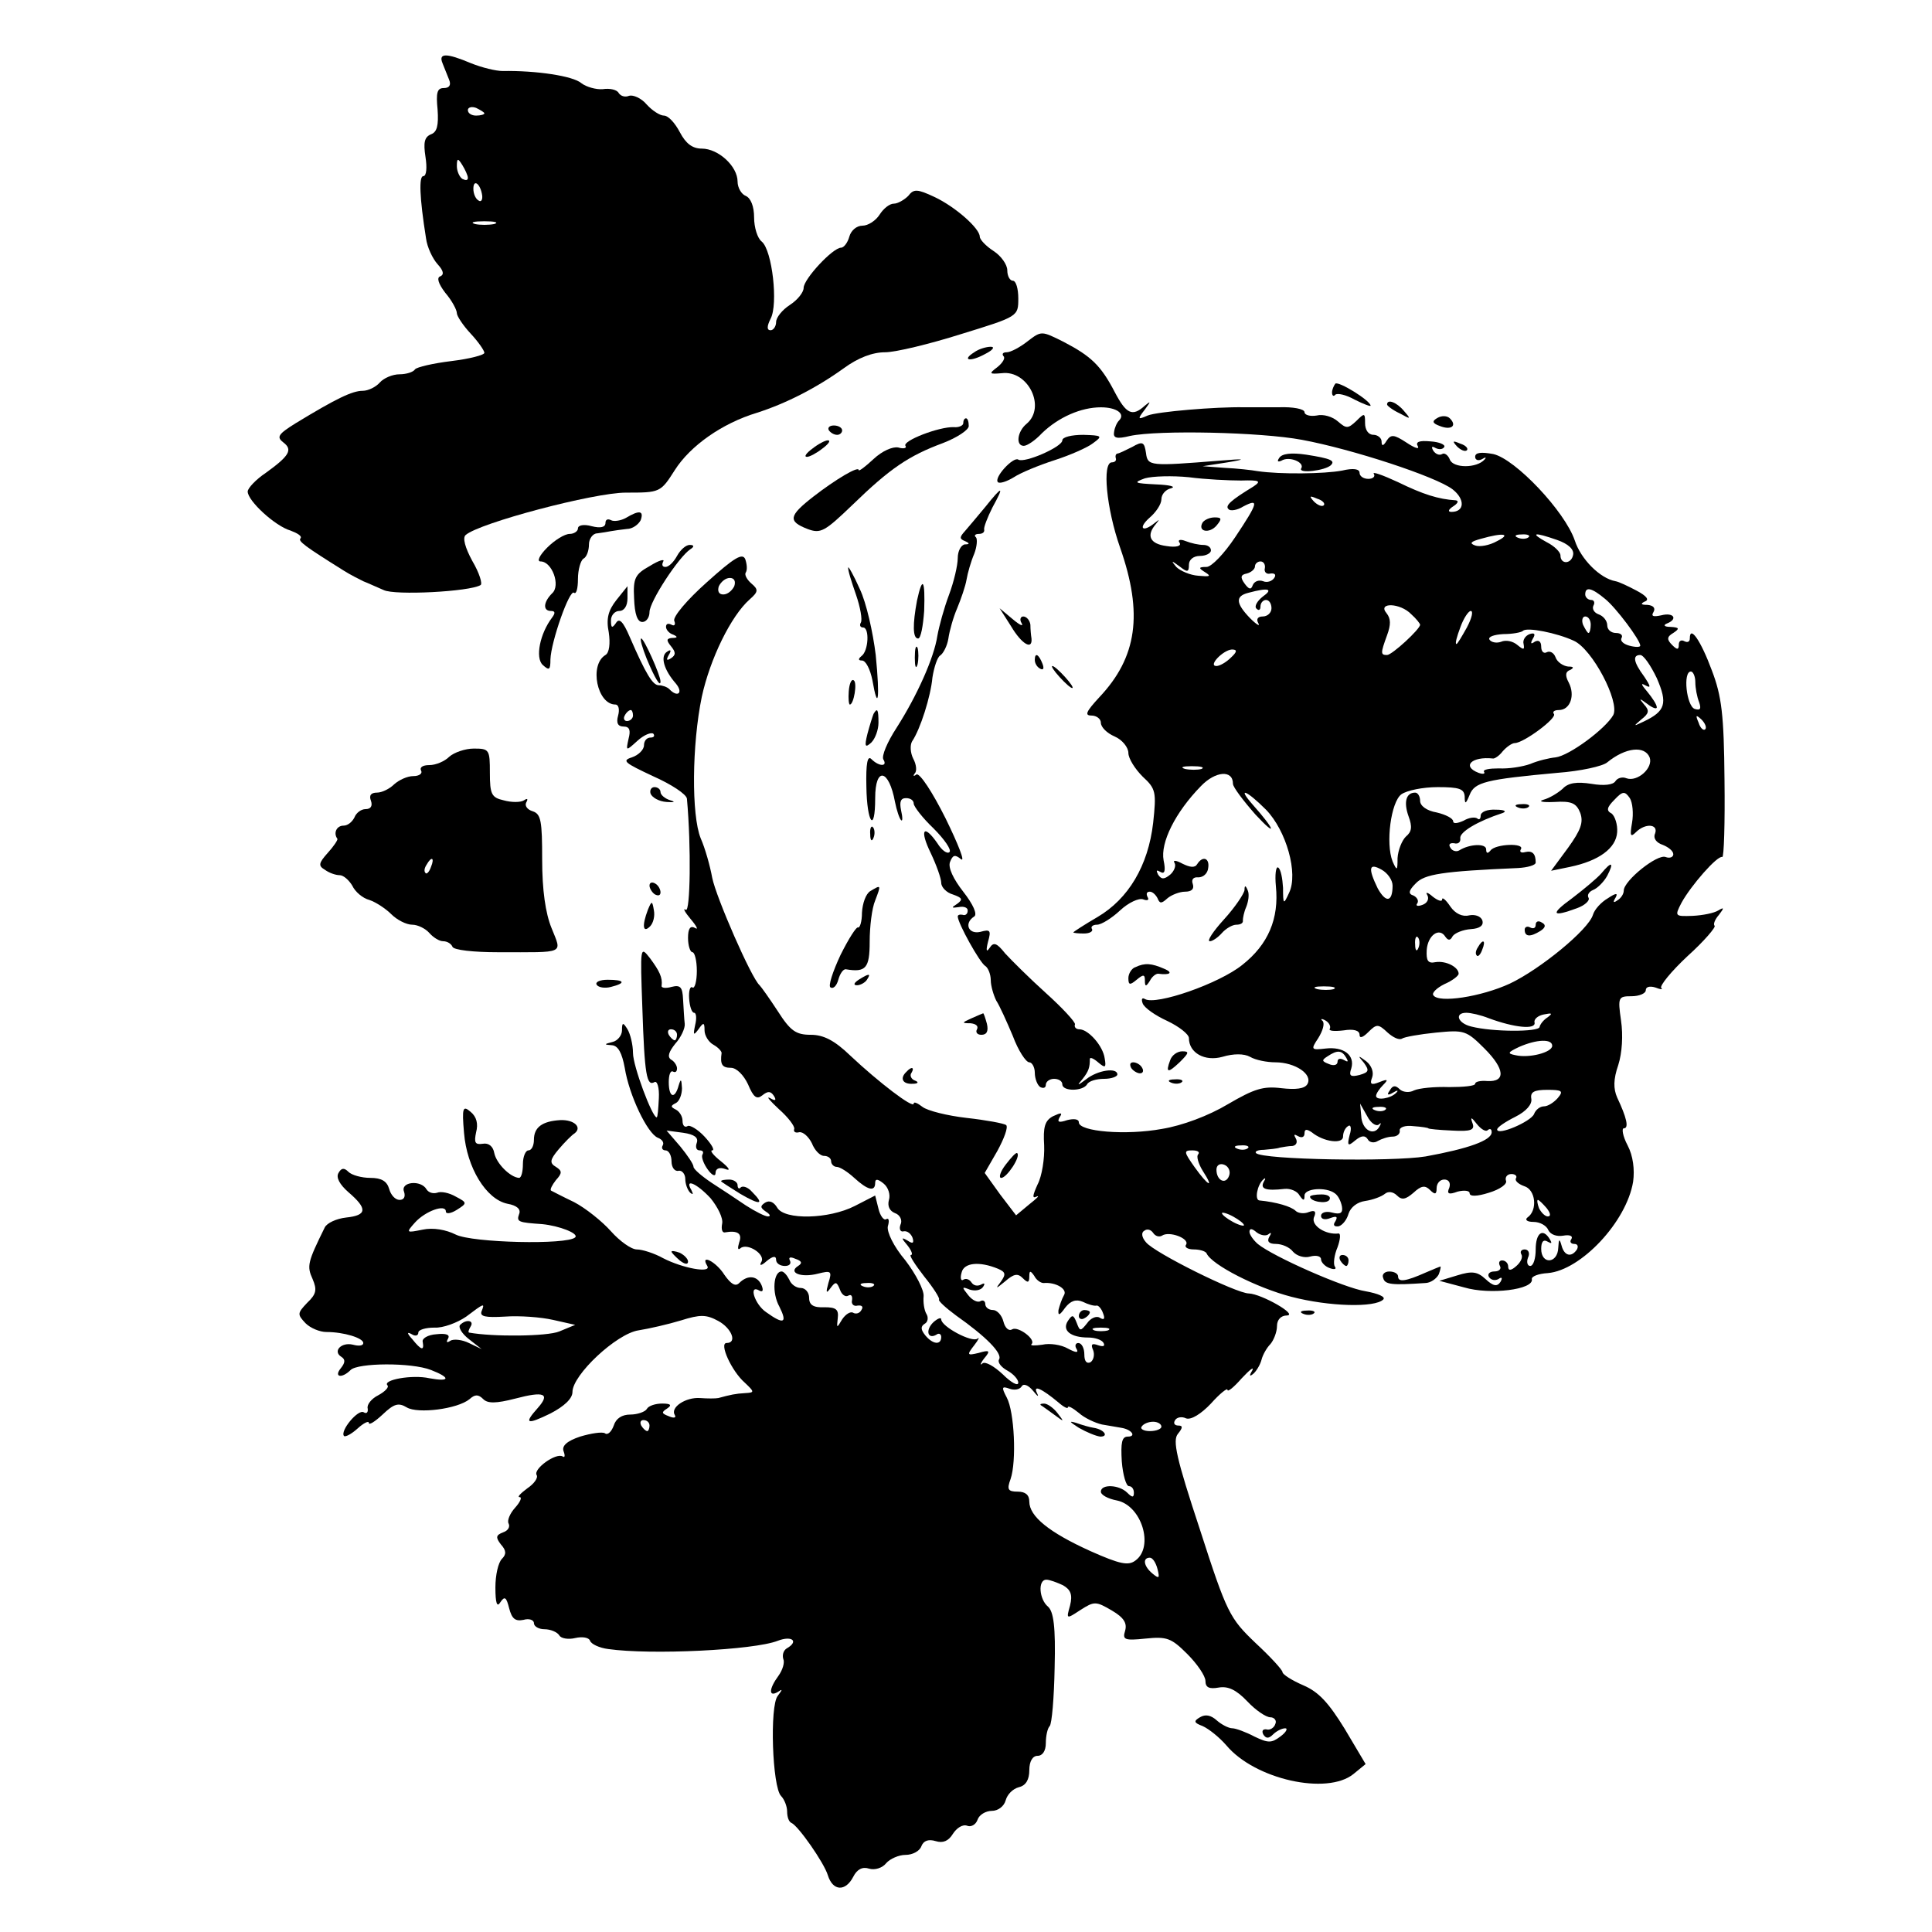 <?xml version="1.0" standalone="no"?>
<!DOCTYPE svg PUBLIC "-//W3C//DTD SVG 20010904//EN"
 "http://www.w3.org/TR/2001/REC-SVG-20010904/DTD/svg10.dtd">
<svg version="1.0" xmlns="http://www.w3.org/2000/svg"
 width="351pt" height="351pt" viewBox="0 0 351 351"
 preserveAspectRatio="xMidYMid meet">
<g transform="translate(0,351) scale(0.1,-0.1)"
fill="#000000" stroke="none">
<path d="M804 3395 c3 -8 9 -22 12 -30 4 -10 0 -15 -10 -15 -12 0 -14 -9 -11
-39 2 -29 -1 -41 -12 -45 -12 -5 -14 -15 -10 -41 3 -19 2 -35 -4 -35 -8 0 -7
-38 5 -113 2 -16 12 -37 21 -47 11 -12 12 -19 5 -22 -7 -2 -4 -13 9 -30 12
-14 21 -31 21 -37 0 -5 11 -22 25 -37 14 -15 25 -31 25 -35 0 -4 -27 -11 -60
-15 -33 -4 -63 -11 -66 -15 -3 -5 -16 -9 -28 -9 -13 0 -29 -7 -36 -15 -7 -8
-21 -15 -31 -15 -19 0 -48 -14 -122 -59 -32 -20 -35 -25 -22 -35 17 -13 11
-24 -32 -55 -18 -12 -33 -28 -33 -34 0 -17 50 -63 78 -71 13 -5 21 -10 18 -14
-5 -5 7 -14 79 -59 11 -7 27 -15 35 -19 8 -3 25 -11 37 -16 20 -10 156 -3 176
9 4 2 -2 22 -15 44 -13 24 -18 42 -12 47 25 22 233 77 291 77 62 0 63 0 89 41
28 44 86 85 149 104 53 17 108 45 158 81 26 19 52 29 75 29 19 0 81 15 138 33
104 32 104 32 104 65 0 17 -4 32 -10 32 -5 0 -10 8 -10 19 0 10 -11 26 -25 35
-14 9 -25 21 -25 26 0 15 -44 54 -82 72 -32 15 -38 15 -48 2 -7 -7 -19 -14
-26 -14 -8 0 -19 -9 -26 -20 -7 -11 -21 -20 -31 -20 -11 0 -21 -9 -24 -20 -3
-11 -10 -20 -15 -20 -15 0 -68 -57 -68 -73 0 -8 -11 -22 -25 -31 -14 -9 -25
-23 -25 -31 0 -8 -5 -15 -10 -15 -7 0 -7 7 0 21 14 26 3 124 -16 140 -8 6 -14
26 -14 44 0 20 -6 35 -15 39 -8 3 -15 15 -15 26 0 28 -35 60 -65 60 -17 0 -29
9 -40 30 -9 17 -21 30 -29 30 -7 0 -21 9 -31 20 -10 12 -25 18 -32 16 -7 -3
-15 -1 -19 5 -3 6 -16 9 -29 7 -12 -1 -30 4 -39 11 -15 13 -82 23 -143 22 -12
0 -37 6 -57 14 -45 19 -60 19 -52 0z m76 -91 c0 -2 -7 -4 -15 -4 -8 0 -15 4
-15 10 0 5 7 7 15 4 8 -4 15 -8 15 -10z m-30 -117 c0 -5 -4 -5 -10 -2 -5 3
-10 14 -10 23 0 15 2 15 10 2 5 -8 10 -19 10 -23z m26 -32 c1 -8 -2 -13 -7 -9
-5 3 -9 12 -9 21 0 19 13 9 16 -12z m22 -52 c-10 -2 -26 -2 -35 0 -10 3 -2 5
17 5 19 0 27 -2 18 -5z"/>
<path d="M1867 2890 c-14 -11 -31 -20 -38 -20 -7 0 -9 -3 -6 -7 4 -3 -1 -12
-11 -20 -16 -12 -15 -13 8 -11 48 6 81 -62 45 -92 -17 -14 -20 -40 -5 -40 6 0
21 10 33 23 30 29 71 47 107 47 29 0 45 -12 33 -24 -4 -4 -8 -13 -9 -21 -2
-11 5 -13 29 -7 52 11 237 7 312 -7 92 -17 244 -67 274 -90 23 -18 22 -41 -2
-41 -7 0 -6 4 3 10 8 5 11 10 5 11 -32 2 -60 11 -105 33 -28 13 -48 20 -44 15
3 -5 -2 -9 -10 -9 -9 0 -16 5 -16 11 0 7 -11 9 -32 4 -32 -6 -112 -7 -153 -1
-11 2 -38 5 -60 6 l-40 3 45 7 c36 6 33 7 -15 3 -126 -10 -130 -10 -133 14 -3
20 -6 22 -25 11 -12 -6 -24 -12 -27 -12 -3 -1 -4 -4 -3 -8 2 -5 -2 -8 -7 -8
-18 0 -10 -84 15 -155 42 -120 31 -199 -38 -272 -24 -26 -27 -33 -14 -33 9 0
17 -6 17 -13 0 -8 11 -19 25 -25 14 -6 25 -20 25 -30 0 -10 12 -29 26 -43 24
-22 25 -28 19 -84 -9 -78 -45 -138 -101 -171 -24 -14 -44 -27 -44 -28 0 -1 9
-2 19 -2 11 0 17 4 15 8 -3 4 1 8 9 8 8 0 27 12 42 26 15 14 34 23 42 20 8 -3
11 -1 8 4 -3 6 -2 10 4 10 5 0 11 -6 14 -12 4 -10 7 -10 18 0 7 6 22 12 32 12
12 0 17 5 14 14 -3 8 1 13 10 12 9 0 17 7 18 17 3 18 -10 23 -20 7 -4 -7 -13
-6 -27 1 -11 6 -18 7 -14 1 3 -5 -1 -15 -8 -21 -11 -9 -16 -9 -22 0 -4 8 -3 9
4 5 8 -5 10 2 6 21 -6 32 21 87 68 135 26 27 58 30 58 4 0 -6 19 -31 41 -56
40 -43 36 -28 -5 18 -29 33 -12 27 24 -9 37 -38 59 -116 42 -151 -10 -22 -11
-22 -11 9 -1 17 -4 34 -9 37 -4 2 -6 -13 -4 -34 6 -59 -14 -106 -61 -143 -42
-34 -157 -74 -177 -62 -5 3 -7 0 -4 -8 3 -8 23 -22 45 -32 21 -10 39 -24 39
-31 0 -27 29 -43 61 -34 20 6 39 6 50 0 10 -6 31 -10 46 -10 36 0 69 -22 58
-40 -5 -8 -21 -10 -47 -7 -33 4 -49 -1 -97 -29 -35 -21 -83 -39 -120 -45 -65
-12 -151 -5 -151 12 0 6 -9 7 -21 4 -15 -5 -19 -4 -14 5 6 9 3 9 -12 2 -15 -8
-18 -20 -16 -53 1 -24 -4 -56 -12 -71 -9 -20 -10 -26 -2 -22 7 3 1 -3 -13 -14
l-24 -20 -29 38 -28 39 23 40 c12 22 20 43 16 47 -4 3 -36 9 -72 13 -35 4 -71
13 -80 20 -9 7 -16 10 -16 6 0 -10 -64 39 -115 87 -29 28 -49 38 -72 38 -27 0
-37 7 -60 43 -15 23 -30 44 -33 47 -15 13 -79 160 -86 195 -4 22 -13 54 -21
72 -17 42 -16 170 2 257 15 69 53 147 87 177 16 14 16 18 3 29 -8 7 -13 16
-10 20 3 5 2 15 -1 24 -5 12 -20 3 -70 -42 -36 -32 -62 -63 -59 -70 3 -7 0
-10 -5 -7 -6 3 -10 2 -10 -4 0 -5 6 -12 13 -14 9 -4 8 -6 -2 -6 -10 -1 -11 -4
-2 -15 9 -11 9 -16 0 -22 -8 -5 -9 -3 -4 6 5 8 4 11 -3 6 -13 -8 -6 -33 16
-58 14 -17 3 -26 -12 -10 -4 4 -13 7 -19 7 -11 0 -23 19 -53 88 -12 28 -19 35
-25 25 -7 -10 -9 -9 -9 5 0 9 7 17 15 17 9 0 15 9 15 23 l0 22 -20 -25 c-15
-19 -19 -34 -14 -59 3 -20 1 -37 -6 -41 -30 -18 -15 -90 18 -90 6 0 8 -9 5
-20 -4 -14 0 -20 10 -20 11 0 13 -7 9 -22 -5 -23 -5 -23 16 -4 12 11 25 16 29
13 3 -4 1 -7 -5 -7 -7 0 -12 -6 -12 -14 0 -8 -10 -18 -22 -22 -19 -6 -13 -10
38 -34 34 -15 61 -33 62 -41 8 -88 6 -207 -2 -202 -6 4 -2 -4 9 -17 11 -13 14
-20 8 -16 -9 5 -13 -1 -13 -18 0 -14 4 -26 8 -26 4 0 8 -15 8 -34 0 -19 -4
-33 -8 -30 -4 3 -7 -6 -6 -20 1 -15 5 -26 9 -26 4 0 5 -10 2 -22 -4 -19 -3
-20 6 -8 9 13 11 13 11 -2 0 -9 7 -21 16 -26 9 -5 15 -12 15 -15 -3 -21 1 -27
17 -27 10 0 23 -13 31 -30 10 -24 16 -28 26 -20 10 8 15 8 21 -1 5 -8 3 -10
-7 -4 -8 4 0 -5 16 -20 17 -15 29 -31 28 -36 -2 -5 2 -8 9 -6 7 1 17 -8 23
-20 5 -13 15 -23 22 -23 7 0 13 -4 13 -10 0 -5 5 -10 10 -10 6 0 20 -9 32 -20
24 -22 38 -26 38 -9 0 8 5 7 15 -1 9 -7 13 -21 10 -30 -3 -11 1 -20 11 -24 9
-3 14 -13 10 -21 -3 -8 0 -14 6 -12 6 1 13 -4 16 -12 3 -10 0 -11 -9 -5 -12 7
-12 5 0 -9 7 -9 10 -17 6 -17 -4 0 7 -17 24 -39 17 -21 29 -40 27 -42 -2 -2
12 -15 31 -29 54 -38 85 -69 78 -80 -3 -5 4 -14 15 -20 11 -6 20 -16 20 -22 0
-7 -13 0 -28 15 -16 15 -32 24 -37 20 -5 -5 -4 0 3 9 12 14 10 16 -10 10 -21
-5 -22 -4 -8 14 8 10 10 16 6 12 -10 -8 -66 22 -66 35 0 4 -6 2 -14 -5 -15
-14 -11 -32 5 -23 5 4 9 1 9 -4 0 -15 -15 -14 -29 3 -8 10 -9 16 -1 21 6 3 7
12 3 18 -4 7 -6 21 -5 32 1 11 -14 40 -33 65 -22 26 -34 52 -32 62 3 10 2 16
-3 13 -4 -3 -11 6 -14 19 l-6 24 -37 -19 c-47 -24 -128 -26 -141 -3 -6 10 -14
14 -22 9 -9 -6 -9 -9 1 -16 8 -5 10 -9 4 -9 -5 0 -23 9 -40 20 -16 11 -45 30
-62 41 -18 12 -33 25 -33 29 0 5 -11 21 -24 37 l-25 29 30 -4 c21 -3 28 -9 25
-18 -3 -8 -1 -14 5 -14 6 0 8 -3 5 -8 -2 -4 2 -16 10 -27 8 -11 14 -13 14 -6
0 8 7 11 18 7 10 -4 7 2 -8 14 -14 11 -21 20 -16 20 5 0 -1 11 -14 25 -12 13
-27 22 -31 19 -5 -3 -9 1 -9 10 0 8 -6 17 -12 20 -10 5 -10 7 0 12 6 3 11 15
11 27 -1 17 -2 18 -6 5 -7 -26 -18 -22 -18 6 0 13 3 22 8 19 4 -2 7 0 7 6 0 5
-5 13 -11 16 -7 5 -4 14 8 29 10 11 18 28 17 36 -1 8 -2 28 -3 44 -1 23 -5 27
-21 23 -10 -3 -19 -2 -18 2 2 15 -4 27 -21 50 -18 23 -18 22 -14 -90 4 -123 8
-143 22 -135 5 3 9 -10 8 -29 -1 -19 -2 -35 -4 -35 -8 0 -43 93 -43 117 0 15
-5 35 -10 43 -8 13 -10 13 -10 -2 0 -9 -8 -19 -17 -21 -16 -4 -16 -5 -1 -6 11
-1 18 -14 23 -41 8 -50 41 -119 60 -127 8 -3 12 -9 9 -14 -3 -5 0 -9 5 -9 6 0
11 -9 11 -20 0 -11 6 -19 13 -17 6 1 12 -6 12 -15 0 -9 4 -20 9 -25 5 -4 6 -3
2 5 -13 22 10 12 35 -15 13 -16 23 -36 21 -46 -2 -10 0 -17 5 -16 23 4 32 -2
26 -18 -3 -10 -3 -15 2 -11 12 11 47 -11 38 -25 -4 -7 0 -7 10 2 11 9 17 10
17 2 0 -6 7 -11 16 -11 8 0 12 4 9 10 -3 6 1 7 10 3 12 -4 13 -8 5 -13 -19
-12 5 -22 36 -14 24 6 26 5 19 -17 -5 -18 -4 -20 4 -9 9 12 11 12 17 -3 3 -9
10 -14 15 -11 5 3 8 0 7 -8 -2 -7 3 -12 10 -10 8 1 11 -2 7 -8 -3 -6 -10 -8
-15 -5 -5 3 -14 -3 -20 -12 -10 -17 -10 -16 -8 2 2 16 -3 20 -24 20 -20 -1
-28 4 -28 17 0 10 -7 18 -15 18 -9 0 -18 7 -21 15 -4 8 -10 15 -14 15 -15 0
-18 -39 -4 -64 15 -30 8 -33 -24 -10 -21 14 -33 52 -12 39 6 -3 7 1 4 9 -7 18
-25 21 -41 5 -7 -7 -15 -2 -27 15 -15 24 -45 39 -31 16 8 -14 -45 -4 -80 14
-16 9 -38 16 -48 16 -10 0 -31 15 -47 33 -16 18 -46 42 -67 53 -21 10 -40 20
-42 21 -2 2 2 10 9 19 12 13 11 17 0 24 -12 7 -11 13 5 32 11 13 24 26 29 29
14 11 -1 25 -26 24 -33 -2 -48 -13 -48 -36 0 -10 -4 -19 -10 -19 -5 0 -10 -11
-10 -25 0 -14 -3 -25 -7 -25 -16 1 -41 26 -45 45 -2 12 -10 19 -21 17 -14 -2
-16 2 -12 21 4 15 1 28 -10 37 -14 12 -16 8 -12 -38 5 -63 40 -121 79 -129 17
-3 25 -10 21 -19 -5 -14 -1 -15 42 -18 31 -3 67 -17 60 -24 -14 -14 -187 -10
-217 5 -18 9 -41 13 -60 9 -30 -6 -31 -6 -14 13 19 21 56 34 56 20 0 -5 9 -4
20 3 19 12 19 13 -2 24 -12 7 -27 10 -34 7 -7 -2 -15 0 -19 6 -10 18 -48 14
-41 -4 3 -9 0 -15 -8 -15 -8 0 -16 9 -19 20 -4 14 -14 20 -34 20 -16 0 -34 5
-40 11 -8 8 -13 7 -18 -2 -5 -8 2 -21 18 -35 35 -30 34 -42 -4 -46 -18 -2 -35
-10 -39 -18 -31 -63 -33 -70 -22 -94 8 -19 7 -27 -10 -43 -18 -19 -18 -21 -3
-37 9 -9 26 -16 38 -16 32 0 67 -11 67 -20 0 -5 -8 -6 -19 -3 -21 5 -37 -12
-21 -22 8 -5 7 -11 -1 -21 -13 -16 2 -19 18 -3 13 13 110 14 146 0 36 -14 35
-22 -3 -15 -31 7 -86 -3 -76 -13 3 -3 -4 -11 -17 -18 -12 -6 -21 -17 -19 -24
1 -7 -2 -10 -7 -7 -10 7 -44 -34 -36 -43 3 -2 14 4 25 14 11 10 20 14 20 10 0
-5 11 2 25 15 21 20 29 22 44 13 20 -12 92 -3 114 15 10 9 16 9 25 0 8 -8 23
-8 58 1 53 14 64 9 41 -17 -26 -29 -20 -31 23 -10 25 13 40 27 40 39 0 31 80
106 120 112 19 3 54 11 77 18 35 11 46 11 68 -1 24 -13 35 -40 15 -40 -14 0 9
-51 33 -72 18 -17 18 -18 1 -19 -18 -1 -27 -3 -49 -9 -5 -1 -20 -1 -33 0 -26
2 -55 -17 -46 -31 3 -5 -2 -6 -11 -2 -13 5 -14 7 -3 14 9 6 7 9 -9 9 -12 0
-25 -4 -28 -10 -3 -5 -17 -10 -30 -10 -15 0 -26 -7 -30 -20 -4 -11 -11 -18
-16 -14 -5 3 -25 0 -45 -6 -24 -8 -34 -17 -30 -27 3 -8 2 -12 -2 -9 -12 7 -54
-23 -47 -34 3 -5 -5 -16 -17 -24 -12 -9 -19 -16 -14 -16 5 0 1 -9 -8 -19 -10
-11 -15 -24 -12 -29 3 -6 -1 -13 -10 -16 -13 -5 -14 -9 -4 -22 10 -11 10 -18
2 -26 -7 -7 -12 -30 -12 -52 0 -29 3 -37 9 -27 8 12 11 9 16 -11 5 -19 11 -24
26 -21 10 3 19 0 19 -6 0 -6 9 -11 19 -11 11 0 23 -5 27 -11 3 -6 17 -8 29 -5
13 3 25 1 27 -5 2 -6 17 -13 33 -15 77 -11 265 -2 308 15 26 10 39 -1 16 -14
-6 -4 -8 -12 -6 -19 3 -6 -1 -20 -9 -31 -17 -23 -18 -39 -1 -29 9 6 9 5 0 -7
-15 -18 -10 -166 6 -182 6 -6 11 -19 11 -28 0 -10 3 -19 8 -21 12 -5 59 -72
66 -95 9 -29 32 -30 46 -3 7 14 17 19 29 15 10 -3 24 1 31 10 7 8 23 15 35 15
13 0 26 7 29 16 4 10 13 13 26 9 13 -4 23 0 31 13 7 11 18 18 26 15 7 -3 16 2
19 11 3 9 15 16 26 16 11 0 22 8 25 19 3 11 13 21 24 24 13 3 19 14 19 31 0
16 6 26 15 26 9 0 15 9 15 23 0 13 3 27 7 31 4 4 8 52 9 106 2 75 -2 102 -12
111 -16 13 -19 49 -3 49 6 0 19 -5 30 -10 14 -8 18 -17 13 -37 -7 -25 -7 -25
19 -8 25 16 28 16 57 -1 22 -13 28 -23 24 -37 -5 -16 -1 -18 37 -14 39 4 47 1
76 -28 18 -18 33 -40 33 -49 0 -12 7 -15 24 -12 17 3 32 -4 52 -25 15 -16 34
-29 42 -29 7 0 12 -6 9 -12 -2 -7 -10 -12 -16 -10 -7 1 -9 -3 -6 -9 5 -8 10
-8 18 0 6 6 16 11 22 11 5 0 2 -7 -9 -15 -16 -12 -22 -12 -47 0 -15 8 -34 15
-40 15 -7 0 -20 7 -28 14 -11 10 -21 12 -31 6 -12 -7 -11 -10 5 -16 11 -5 30
-20 43 -35 52 -62 183 -91 231 -52 l22 18 -38 64 c-29 47 -47 67 -75 79 -21 9
-38 20 -38 24 0 4 -22 28 -49 53 -47 45 -52 54 -101 206 -43 130 -50 162 -40
174 9 11 9 15 1 15 -7 0 -10 4 -6 10 3 5 12 7 20 3 9 -3 27 8 45 27 16 18 30
29 30 25 0 -5 12 5 26 21 15 16 23 22 19 14 -6 -10 -5 -12 3 -5 6 6 12 17 14
25 2 8 9 21 16 28 6 7 12 22 12 33 0 11 7 19 18 19 21 1 -46 39 -69 40 -23 0
-172 74 -187 93 -8 9 -9 18 -3 21 5 4 12 2 16 -4 4 -6 11 -8 16 -5 13 9 50 -5
44 -16 -4 -5 3 -9 14 -9 10 0 21 -3 23 -7 9 -21 92 -63 154 -79 69 -18 152
-20 167 -5 5 5 -10 11 -32 15 -39 6 -168 63 -196 86 -8 7 -15 17 -15 22 0 7 5
6 13 -1 8 -6 18 -7 22 -3 5 4 5 1 1 -5 -5 -9 0 -13 12 -13 11 0 25 -6 31 -14
7 -8 21 -12 31 -9 11 3 20 1 20 -5 0 -5 7 -13 16 -16 8 -3 13 -2 9 3 -3 5 -1
21 5 35 5 14 6 25 2 25 -23 -3 -50 14 -45 29 5 11 2 14 -9 10 -9 -4 -20 -2
-24 2 -8 8 -35 16 -66 19 -9 1 -4 28 7 38 4 4 5 2 1 -4 -7 -13 3 -17 38 -13
10 1 23 -4 27 -12 7 -10 9 -10 9 0 0 13 39 16 55 4 6 -4 11 -14 13 -24 2 -12
-3 -15 -18 -11 -11 3 -20 0 -20 -6 0 -6 7 -8 17 -4 11 4 14 3 9 -6 -5 -7 -2
-10 6 -9 7 2 15 12 18 23 4 12 16 21 30 23 14 2 30 8 36 13 6 5 15 4 22 -3 9
-9 16 -7 30 5 14 13 21 14 30 5 9 -9 12 -8 12 3 0 9 6 16 14 16 8 0 12 -6 9
-15 -5 -11 -1 -13 15 -7 12 3 22 2 22 -3 0 -6 13 -6 35 1 20 6 34 16 31 22 -2
6 2 12 10 12 7 0 11 -4 8 -8 -2 -4 4 -10 15 -14 21 -6 25 -44 6 -57 -5 -4 -1
-8 11 -8 12 0 24 -7 27 -15 4 -8 15 -12 27 -10 11 2 18 0 15 -6 -4 -5 -1 -9 5
-9 6 0 8 -4 5 -10 -10 -15 -23 -12 -28 7 -4 14 -5 12 -6 -4 -1 -29 -31 -31
-31 -2 0 13 4 18 12 13 7 -4 8 -3 4 4 -13 22 -26 12 -26 -18 0 -16 -4 -30 -10
-30 -5 0 -7 7 -4 15 4 8 1 15 -6 15 -6 0 -9 -4 -6 -9 3 -5 -1 -14 -9 -21 -10
-9 -15 -9 -15 -1 0 6 -5 11 -11 11 -5 0 -7 -4 -4 -10 3 -5 -1 -10 -10 -10 -9
0 -13 -5 -10 -10 4 -6 11 -7 17 -4 7 5 8 2 4 -5 -6 -9 -13 -8 -27 5 -15 14
-25 15 -51 7 l-33 -10 45 -12 c47 -14 127 -4 123 15 -1 5 12 10 29 11 60 5
143 93 155 166 3 22 0 47 -10 66 -9 17 -11 31 -7 31 10 0 5 20 -12 56 -7 16
-7 33 2 59 7 22 9 54 5 81 -6 42 -5 44 19 44 14 0 26 5 26 11 0 6 7 8 17 5 10
-4 15 -4 11 -1 -3 4 18 30 48 58 30 27 52 53 49 55 -3 3 1 12 8 20 10 13 9 14
-1 8 -8 -5 -28 -9 -47 -10 -32 -1 -33 -1 -20 24 17 31 65 86 74 83 3 -1 5 62
4 140 -1 118 -5 152 -23 199 -20 54 -40 83 -40 58 0 -6 -4 -8 -10 -5 -5 3 -10
1 -10 -6 0 -10 -3 -10 -12 -1 -10 10 -10 15 2 22 12 8 11 10 -5 11 -11 0 -14
3 -7 6 21 8 13 21 -10 15 -14 -3 -19 -2 -14 6 4 7 0 12 -11 13 -12 0 -13 2 -5
6 9 3 4 10 -15 20 -15 8 -32 16 -38 17 -28 5 -63 40 -74 74 -18 53 -108 148
-148 157 -22 4 -33 3 -33 -5 0 -6 6 -8 13 -4 6 4 8 3 4 -1 -14 -16 -57 -16
-63 0 -3 8 -10 13 -14 10 -5 -3 -12 0 -16 6 -4 7 -3 9 4 5 6 -3 13 -3 16 2 2
4 -9 9 -25 10 -21 2 -28 -1 -23 -9 3 -6 -6 -3 -21 7 -23 15 -28 15 -36 3 -6
-10 -9 -10 -9 -1 0 6 -7 12 -15 12 -9 0 -15 9 -15 21 0 19 -1 19 -16 4 -15
-14 -18 -14 -33 -1 -10 9 -27 14 -39 11 -12 -2 -22 1 -22 6 0 6 -21 10 -47 9
-27 0 -55 0 -63 0 -51 1 -158 -8 -175 -15 -18 -8 -19 -7 -5 11 11 15 11 16 0
7 -23 -21 -34 -15 -55 25 -25 48 -43 65 -93 91 -40 20 -40 20 -65 1z m388
-253 c34 1 37 -1 22 -11 -41 -25 -52 -35 -45 -41 3 -4 16 -2 27 5 29 15 27 7
-15 -56 -20 -30 -43 -54 -52 -54 -15 0 -15 -2 -2 -10 11 -7 8 -8 -13 -6 -15 1
-33 9 -40 16 -10 12 -9 12 6 1 14 -11 17 -11 17 3 0 9 8 16 20 16 11 0 20 5
20 10 0 6 -6 10 -14 10 -8 0 -22 3 -32 7 -10 4 -15 2 -11 -3 4 -6 -6 -9 -24
-6 -30 4 -37 19 -19 40 7 9 7 9 -2 2 -22 -18 -31 -10 -10 9 12 10 22 25 22 34
0 9 8 18 18 20 9 3 -3 6 -28 7 -39 2 -42 3 -20 11 14 4 50 5 80 2 30 -4 73 -6
95 -6z m150 -45 c-3 -3 -11 0 -18 7 -9 10 -8 11 6 5 10 -3 15 -9 12 -12z m315
-65 c-14 -8 -32 -11 -40 -8 -11 4 -8 7 10 12 42 12 56 9 30 -4z m57 7 c-3 -3
-12 -4 -19 -1 -8 3 -5 6 6 6 11 1 17 -2 13 -5z m52 -5 c20 -7 31 -17 29 -27
-3 -17 -23 -18 -23 -1 0 6 -11 17 -25 24 -31 17 -24 19 19 4z m-531 -51 c-2
-7 3 -12 10 -10 8 1 11 -2 7 -8 -4 -6 -13 -9 -20 -6 -8 3 -16 0 -19 -7 -3 -9
-7 -8 -15 3 -8 11 -7 16 4 18 8 2 15 8 15 13 0 5 5 9 10 9 6 0 9 -6 8 -12z
m-964 -33 c-4 -8 -12 -15 -20 -15 -8 0 -11 6 -8 15 4 8 12 15 20 15 8 0 11 -6
8 -15z m960 -19 c-10 -8 -16 -18 -11 -22 4 -4 7 -2 7 4 0 7 5 12 10 12 6 0 10
-7 10 -15 0 -8 -7 -15 -16 -15 -9 0 -12 -5 -8 -12 4 -7 -3 -3 -15 9 -26 27
-27 40 -3 46 37 10 46 7 26 -7z m622 -4 c20 -16 64 -75 64 -85 0 -3 -9 -3 -20
0 -11 3 -17 9 -14 14 3 5 -2 9 -10 9 -9 0 -16 6 -16 14 0 8 -7 17 -16 20 -8 3
-12 10 -9 16 3 5 1 10 -4 10 -6 0 -11 5 -11 10 0 15 12 12 36 -8z m-352 -28
c9 -8 16 -17 16 -19 0 -8 -51 -55 -60 -55 -12 0 -12 3 0 36 7 19 7 30 -1 40
-17 20 25 19 45 -2z m101 -24 c-9 -16 -17 -30 -19 -30 -3 0 1 14 7 30 6 17 15
30 19 30 5 0 2 -13 -7 -30z m225 5 c0 -8 -2 -15 -4 -15 -2 0 -6 7 -10 15 -3 8
-1 15 4 15 6 0 10 -7 10 -15z m-31 -29 c34 -15 84 -111 72 -135 -14 -25 -80
-74 -105 -77 -11 -1 -32 -6 -46 -12 -14 -5 -39 -9 -57 -8 -17 0 -29 -2 -27 -6
3 -4 -2 -5 -10 -2 -31 12 -12 30 26 26 3 -1 12 5 18 13 7 8 17 15 22 15 16 0
78 46 71 53 -3 4 1 7 9 7 21 0 30 27 18 50 -7 13 -6 20 3 23 7 4 6 6 -4 6 -9
1 -20 8 -23 17 -3 8 -10 12 -16 9 -5 -3 -10 1 -10 10 0 10 -5 13 -12 9 -7 -5
-8 -3 -3 6 5 8 3 11 -6 8 -8 -3 -13 -11 -11 -18 2 -11 0 -11 -11 -2 -8 7 -21
10 -30 6 -8 -3 -18 -1 -21 4 -3 5 8 9 25 10 17 0 33 3 36 6 7 7 62 -4 92 -18z
m-623 -31 c-8 -8 -20 -15 -26 -15 -16 0 12 29 28 30 10 0 10 -4 -2 -15z m774
-37 c20 -46 16 -60 -24 -79 -19 -9 -19 -9 -4 4 14 11 15 16 5 27 -10 12 -9 12
6 1 9 -7 17 -10 17 -6 0 5 -8 17 -17 28 -11 13 -13 17 -4 12 11 -6 10 -2 -2
16 -20 27 -21 39 -7 39 6 0 19 -19 30 -42z m70 -7 c0 -11 3 -27 7 -37 4 -12 2
-15 -8 -12 -15 5 -22 68 -7 68 4 0 8 -9 8 -19z m-1930 -61 c0 -5 -5 -10 -11
-10 -5 0 -7 5 -4 10 3 6 8 10 11 10 2 0 4 -4 4 -10z m1948 -25 c-3 -3 -9 2
-12 12 -6 14 -5 15 5 6 7 -7 10 -15 7 -18z m-101 -51 c7 -19 -22 -45 -42 -38
-7 3 -16 1 -20 -5 -4 -7 -21 -9 -44 -5 -26 4 -42 2 -52 -9 -9 -8 -24 -17 -35
-20 -10 -3 -2 -5 20 -4 31 2 40 -2 47 -20 6 -17 1 -31 -22 -63 l-31 -42 34 7
c53 11 84 34 86 63 1 14 -4 29 -10 34 -10 5 -9 11 5 25 15 16 19 16 28 3 5 -8
7 -28 4 -45 -4 -23 -3 -27 7 -17 17 17 41 15 35 -2 -4 -9 2 -17 14 -21 10 -4
19 -11 19 -17 0 -5 -6 -8 -14 -5 -15 6 -76 -43 -76 -61 0 -6 -5 -14 -12 -18
-7 -5 -8 -3 -3 5 5 9 1 9 -14 -1 -12 -7 -24 -20 -27 -30 -8 -27 -96 -99 -151
-125 -52 -24 -130 -36 -139 -21 -3 4 6 13 20 20 14 6 26 15 26 19 0 12 -23 24
-42 21 -14 -3 -17 3 -16 22 2 27 23 42 34 24 5 -7 9 -7 13 1 4 6 19 12 33 13
17 1 24 7 21 16 -3 8 -14 11 -24 9 -12 -3 -25 3 -34 16 -8 12 -15 18 -15 13 0
-5 -8 -2 -17 5 -9 8 -14 9 -10 3 4 -7 0 -15 -9 -18 -8 -3 -13 -2 -9 3 3 5 -1
11 -7 14 -10 3 -9 9 4 22 16 17 48 22 186 28 17 1 32 5 32 10 0 16 -6 22 -19
19 -7 -2 -11 0 -8 5 8 12 -46 10 -55 -2 -5 -6 -8 -6 -8 2 0 11 -30 10 -49 -2
-5 -3 -13 -1 -16 5 -4 6 -1 9 7 8 7 -2 12 2 11 9 -2 11 31 31 77 46 8 3 3 6
-12 6 -16 1 -28 -4 -28 -11 0 -6 -3 -8 -6 -5 -4 3 -15 2 -25 -4 -11 -5 -19 -6
-19 -1 0 5 -13 12 -30 16 -18 3 -30 12 -30 21 0 8 -4 15 -9 15 -17 0 -21 -18
-12 -43 7 -19 6 -28 -5 -37 -7 -7 -14 -24 -15 -39 0 -23 -1 -24 -9 -6 -13 33
-3 108 16 122 10 7 39 13 66 13 39 0 48 -3 49 -17 0 -15 2 -14 9 3 9 23 29 28
160 40 41 3 82 12 90 19 33 27 68 31 77 9z m-814 -21 c-7 -2 -21 -2 -30 0 -10
3 -4 5 12 5 17 0 24 -2 18 -5z m347 -212 c0 -30 -12 -32 -27 -5 -18 37 -16 47
7 34 11 -6 20 -19 20 -29z m47 -113 c-3 -8 -6 -5 -6 6 -1 11 2 17 5 13 3 -3 4
-12 1 -19z m-154 -75 c-7 -2 -21 -2 -30 0 -10 3 -4 5 12 5 17 0 24 -2 18 -5z
m282 -53 c46 -17 85 -21 83 -8 -2 6 6 13 17 15 15 3 16 2 7 -5 -8 -5 -14 -13
-15 -18 -2 -9 -85 -9 -124 1 -25 6 -31 25 -9 25 8 0 26 -4 41 -10z m-289 -19
c-3 -4 8 -5 25 -3 18 3 29 0 29 -8 0 -7 6 -5 16 5 15 15 18 15 35 -1 10 -9 21
-14 26 -11 4 3 32 8 62 11 51 5 55 4 88 -29 37 -37 39 -61 5 -59 -12 1 -22 -1
-22 -5 0 -4 -21 -6 -47 -6 -27 1 -55 -2 -64 -6 -9 -5 -21 -3 -26 2 -8 8 -13 7
-18 -2 -6 -8 -4 -10 6 -4 8 5 10 4 6 0 -10 -11 -37 -15 -37 -6 0 4 6 13 13 20
10 10 8 11 -7 5 -15 -6 -18 -4 -13 9 3 9 -1 21 -11 29 -15 11 -16 11 -4 -3 10
-14 9 -17 -8 -22 -16 -4 -20 -2 -15 12 7 24 -14 40 -47 36 -26 -3 -27 -2 -13
19 8 13 12 26 8 31 -5 4 -2 5 5 1 7 -4 10 -11 8 -15z m-1186 -11 c0 -5 -2 -10
-4 -10 -3 0 -8 5 -11 10 -3 6 -1 10 4 10 6 0 11 -4 11 -10z m1590 -20 c0 -12
-42 -23 -67 -17 -15 3 -14 5 7 15 32 14 60 15 60 2z m-374 -22 c4 -7 3 -8 -4
-4 -7 4 -12 3 -12 -3 0 -6 -7 -8 -16 -4 -13 5 -13 7 -2 14 18 12 26 11 34 -3z
m384 -73 c-7 -8 -18 -15 -25 -15 -7 0 -15 -6 -18 -14 -6 -14 -67 -40 -67 -28
0 4 15 14 33 23 20 10 31 23 29 33 -2 12 5 16 29 16 27 0 30 -2 19 -15z m-325
-48 c4 4 5 3 1 -4 -10 -18 -32 -6 -33 20 l-2 22 13 -23 c6 -12 16 -19 21 -15z
m12 27 c-3 -3 -12 -4 -19 -1 -8 3 -5 6 6 6 11 1 17 -2 13 -5z m186 -37 c4 3 7
2 7 -4 0 -15 -43 -30 -120 -44 -61 -10 -296 -6 -308 6 -3 3 3 6 14 6 10 1 24
2 29 4 6 1 16 3 23 3 7 1 10 7 6 14 -4 7 -3 8 4 4 7 -4 12 -2 12 5 0 8 4 8 13
2 22 -18 57 -22 57 -8 0 8 4 16 9 19 5 4 7 -4 3 -16 -5 -20 -3 -21 10 -10 11
9 18 10 23 2 3 -6 12 -7 18 -3 7 4 19 8 27 8 8 0 14 5 13 11 -1 6 10 10 25 8
15 -1 27 -3 27 -4 0 -1 19 -3 43 -4 35 -2 42 1 37 14 -4 11 -2 11 8 -2 8 -10
17 -15 20 -11z m-436 -33 c-3 -3 -12 -4 -19 -1 -8 3 -5 6 6 6 11 1 17 -2 13
-5z m-90 -11 c-4 -3 0 -17 8 -30 22 -34 10 -28 -15 7 -19 27 -20 30 -4 30 10
0 14 -3 11 -7z m56 -39 c-6 -17 -23 -9 -23 11 0 8 6 12 14 9 8 -3 12 -12 9
-20z m577 -59 c7 -9 8 -15 2 -15 -5 0 -12 7 -16 15 -3 8 -4 15 -2 15 2 0 9 -7
16 -15z m-550 -31 c0 -2 -9 0 -20 6 -11 6 -20 13 -20 16 0 2 9 0 20 -6 11 -6
20 -13 20 -16z m-447 -79 c14 -6 15 -10 5 -24 -10 -13 -9 -13 8 1 16 14 23 15
32 6 9 -9 12 -9 12 3 0 11 2 11 9 1 4 -8 12 -13 17 -13 22 2 44 -11 37 -22 -4
-7 -8 -19 -10 -27 -1 -11 2 -10 12 4 10 13 20 16 32 11 10 -5 21 -8 25 -7 3 1
9 -5 12 -14 4 -10 2 -13 -6 -8 -6 4 -17 -1 -23 -10 -12 -15 -13 -15 -19 1 -6
15 -8 15 -16 3 -11 -17 5 -30 37 -30 12 0 25 -4 28 -10 3 -6 -1 -7 -10 -4 -11
4 -14 2 -9 -9 3 -8 1 -18 -5 -22 -7 -3 -11 2 -11 14 0 12 -5 21 -11 21 -5 0
-7 -5 -3 -11 4 -7 -1 -7 -16 1 -12 7 -33 10 -46 7 -14 -2 -23 -2 -20 1 9 8
-24 33 -35 27 -6 -4 -13 2 -16 14 -3 12 -12 21 -19 21 -8 0 -14 5 -14 11 0 5
-4 8 -9 5 -5 -3 -15 2 -22 11 -12 15 -12 16 3 10 10 -3 20 -1 24 5 4 6 3 8 -4
4 -6 -3 -13 -2 -17 4 -4 6 -10 8 -15 5 -4 -3 -6 3 -3 13 4 18 32 21 66 7z
m-226 -31 c-3 -3 -12 -4 -19 -1 -8 3 -5 6 6 6 11 1 17 -2 13 -5z m-712 -46
c-4 -10 7 -12 42 -10 27 2 66 -1 88 -6 l40 -9 -29 -12 c-22 -9 -120 -10 -164
-2 -2 1 0 6 3 11 7 11 -8 14 -19 3 -4 -4 3 -16 16 -26 l23 -18 -23 11 c-12 6
-28 8 -34 4 -6 -4 -8 -3 -4 4 4 7 -3 10 -21 8 -16 -1 -27 -8 -25 -14 3 -17 -3
-15 -19 5 -10 11 -10 14 -1 9 6 -4 12 -3 12 3 0 5 13 9 29 9 16 -1 42 9 58 20
33 25 34 25 28 10z m1138 -35 c-7 -2 -19 -2 -25 0 -7 3 -2 5 12 5 14 0 19 -2
13 -5z m-129 -114 c-8 16 9 8 39 -17 9 -8 17 -12 17 -9 0 4 9 -1 20 -10 10 -9
29 -18 42 -21 13 -2 28 -5 35 -6 19 -3 28 -16 12 -16 -11 0 -13 -11 -11 -45 2
-25 8 -45 13 -45 5 0 9 -5 9 -12 0 -9 -3 -9 -12 0 -15 15 -48 16 -48 2 0 -6
13 -13 29 -16 45 -9 68 -84 34 -109 -13 -10 -28 -7 -82 17 -75 34 -111 63
-111 90 0 12 -7 18 -21 18 -18 0 -20 4 -13 23 11 32 7 122 -7 148 -10 19 -9
21 5 16 8 -3 18 -2 22 4 3 6 12 3 21 -8 8 -10 11 -12 7 -4z m-704 -59 c0 -5
-2 -10 -4 -10 -3 0 -8 5 -11 10 -3 6 -1 10 4 10 6 0 11 -4 11 -10z m930 -2 c0
-4 -9 -8 -21 -8 -11 0 -18 4 -15 8 3 5 12 9 21 9 8 0 15 -4 15 -9z m-7 -259
c4 -16 3 -18 -9 -8 -16 13 -19 29 -5 29 5 0 11 -9 14 -21z"/>
<path d="M2185 2561 c-10 -17 12 -21 25 -6 10 12 10 15 -3 15 -9 0 -18 -4 -22
-9z"/>
<path d="M2758 2043 c7 -3 16 -2 19 1 4 3 -2 6 -13 5 -11 0 -14 -3 -6 -6z"/>
<path d="M2909 1923 c-8 -9 -32 -29 -53 -45 -40 -29 -37 -35 9 -18 14 5 24 14
21 19 -3 5 1 11 8 14 8 3 20 15 26 26 13 25 8 27 -11 4z"/>
<path d="M2790 1830 c0 -6 -4 -8 -10 -5 -5 3 -10 1 -10 -4 0 -13 10 -14 29 -2
9 6 10 11 2 15 -6 4 -11 2 -11 -4z"/>
<path d="M2685 1789 c-4 -6 -5 -12 -2 -15 2 -3 7 2 10 11 7 17 1 20 -8 4z"/>
<path d="M1960 1119 c0 -5 5 -7 10 -4 6 3 10 8 10 11 0 2 -4 4 -10 4 -5 0 -10
-5 -10 -11z"/>
<path d="M1891 957 c2 -1 13 -9 24 -17 19 -14 19 -14 6 3 -7 9 -18 17 -24 17
-6 0 -8 -1 -6 -3z"/>
<path d="M1960 916 c14 -8 31 -15 39 -16 16 0 7 13 -12 16 -7 1 -21 5 -32 9
-14 4 -12 2 5 -9z"/>
<path d="M1770 2870 c-24 -15 -7 -18 20 -3 14 7 18 13 10 13 -8 0 -22 -4 -30
-10z"/>
<path d="M2426 2813 c-3 -4 -6 -11 -6 -16 0 -6 3 -8 6 -4 4 3 19 0 35 -9 16
-8 29 -13 29 -11 0 9 -58 45 -64 40z"/>
<path d="M2520 2775 c0 -2 10 -10 23 -16 20 -11 21 -11 8 4 -13 16 -31 23 -31
12z"/>
<path d="M2612 2751 c-11 -6 -10 -10 4 -15 20 -8 32 0 18 14 -5 5 -15 5 -22 1z"/>
<path d="M1750 2741 c0 -4 -8 -8 -17 -7 -27 1 -94 -25 -88 -34 3 -4 -3 -6 -13
-3 -10 2 -29 -6 -45 -21 -15 -14 -27 -23 -27 -20 0 8 -42 -17 -82 -48 -45 -35
-47 -45 -11 -59 24 -9 31 -5 82 44 68 66 102 89 164 112 26 10 47 24 47 31 0
8 -2 14 -5 14 -3 0 -5 -4 -5 -9z"/>
<path d="M1506 2728 c3 -4 9 -8 15 -8 5 0 9 4 9 8 0 5 -7 9 -15 9 -8 0 -12 -4
-9 -9z"/>
<path d="M1930 2710 c0 -12 -69 -42 -80 -35 -9 6 -45 -33 -37 -41 3 -3 16 1
29 9 12 8 46 22 74 31 28 9 60 23 70 31 18 13 16 14 -18 15 -21 0 -38 -4 -38
-10z"/>
<path d="M1476 2695 c-11 -8 -16 -15 -10 -15 5 0 18 7 28 15 11 8 16 15 10 15
-5 0 -18 -7 -28 -15z"/>
<path d="M2647 2699 c7 -7 15 -10 18 -7 3 3 -2 9 -12 12 -14 6 -15 5 -6 -5z"/>
<path d="M2324 2678 c-4 -6 -3 -8 4 -5 14 9 43 -3 36 -14 -6 -10 44 -4 54 6 8
8 0 12 -45 19 -27 4 -44 2 -49 -6z"/>
<path d="M1790 2589 c-14 -17 -31 -37 -37 -44 -10 -11 -10 -14 0 -18 9 -4 9
-6 0 -6 -7 -1 -13 -12 -13 -25 0 -13 -7 -43 -16 -67 -9 -24 -18 -57 -21 -74
-6 -40 -37 -109 -74 -167 -17 -26 -28 -52 -24 -58 8 -13 -8 -13 -22 1 -7 7
-10 -8 -9 -50 1 -67 16 -86 16 -21 0 58 25 53 36 -7 3 -15 8 -30 11 -33 3 -3
3 5 0 18 -3 15 -1 22 9 22 8 0 14 -4 14 -10 0 -5 16 -26 36 -45 20 -20 33 -39
29 -43 -4 -4 -14 3 -22 16 -25 36 -33 25 -12 -18 10 -21 19 -46 19 -54 0 -8
10 -18 21 -21 17 -6 19 -9 8 -17 -11 -7 -11 -8 3 -6 9 2 17 -1 16 -7 0 -5 -4
-9 -9 -7 -5 1 -9 0 -9 -3 0 -12 40 -84 50 -90 5 -3 10 -15 10 -26 0 -10 5 -27
10 -37 6 -9 19 -38 30 -64 10 -27 24 -48 30 -48 5 0 10 -9 10 -19 0 -11 5 -23
10 -26 6 -3 10 -1 10 4 0 6 7 11 15 11 8 0 15 -4 15 -10 0 -13 37 -13 45 0 3
6 17 10 31 10 13 0 24 4 24 8 0 13 -36 8 -57 -9 -16 -12 -17 -12 -6 1 11 14
13 21 13 36 0 4 7 1 15 -6 13 -11 15 -10 12 7 -3 23 -30 53 -46 53 -6 0 -10 4
-8 9 1 4 -23 30 -53 57 -30 27 -63 60 -74 72 -15 19 -21 21 -28 10 -6 -9 -7
-5 -3 11 6 21 4 23 -14 18 -22 -5 -30 16 -11 28 6 4 -2 22 -20 45 -18 23 -28
44 -24 54 5 13 9 14 20 5 8 -6 -5 27 -28 74 -24 48 -47 83 -53 80 -5 -4 -7 -3
-3 2 4 4 3 16 -3 27 -5 10 -6 24 -2 31 15 22 34 82 37 116 3 19 9 37 14 40 6
4 13 18 15 31 2 14 9 39 16 55 7 17 15 40 17 52 2 12 8 33 14 47 5 13 6 27 3
30 -4 3 -1 6 5 6 7 0 11 3 10 8 -1 4 6 22 15 40 22 40 19 41 -13 1z"/>
<path d="M1137 2569 c-9 -5 -22 -7 -27 -4 -6 3 -10 1 -10 -5 0 -8 -9 -10 -25
-6 -14 4 -25 2 -25 -4 0 -5 -7 -10 -15 -10 -9 0 -27 -11 -41 -25 -14 -14 -19
-25 -12 -25 21 0 37 -44 21 -58 -16 -16 -17 -32 -2 -32 8 0 8 -4 2 -12 -22
-29 -31 -73 -17 -86 12 -11 14 -9 14 10 1 32 35 129 43 121 4 -3 7 8 7 25 0
17 5 34 10 37 6 3 10 15 10 26 0 10 7 20 15 20 8 1 20 3 25 4 6 1 19 3 29 4
10 0 21 8 25 16 6 17 -2 19 -27 4z"/>
<path d="M1230 2500 c-6 -11 -15 -20 -21 -20 -6 0 -7 4 -4 10 3 5 -8 2 -24 -8
-27 -15 -31 -22 -29 -59 1 -29 6 -43 15 -43 7 0 13 8 13 18 0 19 53 100 74
114 8 5 7 8 -1 8 -7 0 -17 -9 -23 -20z"/>
<path d="M1541 2479 c-1 -4 6 -26 14 -49 8 -23 12 -46 9 -51 -3 -5 -1 -9 4 -9
12 0 10 -43 -3 -52 -6 -5 -6 -8 1 -8 7 0 15 -16 19 -36 10 -58 14 -35 6 46 -5
41 -17 95 -29 120 -11 25 -21 42 -21 39z"/>
<path d="M1666 2419 c-8 -43 -8 -69 2 -69 5 0 9 23 11 50 2 57 -3 65 -13 19z"/>
<path d="M1837 2372 c19 -32 39 -44 37 -22 -1 6 -2 17 -2 25 -1 8 -7 15 -13
15 -5 0 -7 -6 -3 -12 4 -7 -3 -4 -16 7 l-24 20 21 -33z"/>
<path d="M1175 2313 c15 -36 25 -52 25 -41 0 11 -30 78 -35 78 -3 0 2 -17 10
-37z"/>
<path d="M1662 2315 c0 -16 2 -22 5 -12 2 9 2 23 0 30 -3 6 -5 -1 -5 -18z"/>
<path d="M1880 2311 c0 -6 4 -13 10 -16 6 -3 7 1 4 9 -7 18 -14 21 -14 7z"/>
<path d="M1925 2280 c10 -11 20 -20 23 -20 3 0 -3 9 -13 20 -10 11 -20 20 -23
20 -3 0 3 -9 13 -20z"/>
<path d="M1542 2254 c-1 -13 0 -24 2 -24 7 0 14 40 7 44 -4 3 -8 -6 -9 -20z"/>
<path d="M1587 2213 c-2 -5 -7 -21 -11 -36 -6 -24 -4 -26 7 -16 7 7 13 23 13
36 0 24 -2 28 -9 16z"/>
<path d="M816 2135 c-8 -8 -24 -15 -36 -15 -12 0 -18 -4 -15 -10 3 -5 -3 -10
-14 -10 -11 0 -26 -7 -35 -15 -8 -8 -22 -15 -31 -15 -11 0 -15 -5 -11 -15 3
-9 0 -15 -10 -15 -8 0 -17 -7 -20 -15 -4 -8 -12 -15 -20 -15 -12 0 -19 -13
-11 -24 1 -2 -7 -14 -18 -26 -16 -18 -17 -23 -5 -30 8 -6 20 -10 27 -10 7 0
17 -9 23 -19 5 -11 19 -23 31 -26 12 -4 30 -16 40 -26 10 -10 27 -19 38 -19
10 0 24 -7 31 -15 7 -8 18 -15 25 -15 8 0 15 -5 17 -10 2 -6 38 -10 83 -10
124 0 116 -4 97 44 -11 27 -17 69 -17 124 0 70 -2 83 -17 88 -10 3 -15 10 -12
16 4 7 2 8 -4 4 -6 -4 -23 -4 -37 0 -22 5 -25 11 -25 50 0 42 -1 44 -29 44
-16 0 -36 -7 -45 -15z m-33 -200 c-3 -9 -8 -14 -10 -11 -3 3 -2 9 2 15 9 16
15 13 8 -4z"/>
<path d="M1182 2068 c3 -7 15 -14 29 -15 14 -1 17 0 7 3 -10 3 -18 10 -18 15
0 5 -5 9 -11 9 -6 0 -9 -6 -7 -12z"/>
<path d="M1581 1994 c0 -11 3 -14 6 -6 3 7 2 16 -1 19 -3 4 -6 -2 -5 -13z"/>
<path d="M1180 1901 c0 -5 5 -13 10 -16 6 -3 10 -2 10 4 0 5 -4 13 -10 16 -5
3 -10 2 -10 -4z"/>
<path d="M1581 1891 c-8 -5 -14 -22 -15 -39 0 -17 -4 -28 -7 -27 -3 2 -17 -20
-32 -50 -14 -30 -23 -57 -18 -59 5 -3 11 3 14 14 3 11 9 20 14 19 36 -6 43 2
43 50 0 27 4 61 10 75 11 29 11 29 -9 17z"/>
<path d="M2261 1893 c-1 -7 -17 -31 -37 -53 -20 -22 -32 -40 -26 -40 5 0 15 7
22 15 7 8 19 15 26 15 8 0 13 3 12 8 0 4 2 15 6 24 4 10 6 23 3 30 -4 10 -6
10 -6 1z"/>
<path d="M1177 1857 c-11 -29 -9 -43 4 -30 6 6 9 19 7 29 -3 18 -4 18 -11 1z"/>
<path d="M2063 1753 c-7 -2 -13 -12 -13 -20 0 -13 3 -13 15 -3 12 10 15 10 15
-1 0 -12 2 -12 9 -1 4 8 11 13 15 13 22 -3 28 2 11 9 -23 10 -35 11 -52 3z"/>
<path d="M1560 1730 c-9 -6 -10 -10 -3 -10 6 0 15 5 18 10 8 12 4 12 -15 0z"/>
<path d="M1084 1721 c3 -5 15 -7 26 -4 28 7 25 13 -6 13 -14 0 -23 -4 -20 -9z"/>
<path d="M1765 1660 c-18 -8 -18 -9 -2 -9 10 -1 15 -5 12 -11 -3 -5 0 -10 8
-10 10 0 13 7 10 20 -3 11 -6 20 -7 19 0 0 -10 -4 -21 -9z"/>
<path d="M2126 1584 c-9 -24 -4 -24 18 -3 16 16 17 19 4 19 -9 0 -19 -7 -22
-16z"/>
<path d="M2055 1570 c3 -5 11 -10 16 -10 6 0 7 5 4 10 -3 6 -11 10 -16 10 -6
0 -7 -4 -4 -10z"/>
<path d="M1647 1563 c-13 -12 -7 -23 11 -22 10 0 12 3 4 6 -6 2 -10 9 -6 14 6
10 0 12 -9 2z"/>
<path d="M2128 1543 c7 -3 16 -2 19 1 4 3 -2 6 -13 5 -11 0 -14 -3 -6 -6z"/>
<path d="M1827 1394 c-10 -13 -13 -24 -8 -24 10 0 36 39 29 45 -2 2 -11 -8
-21 -21z"/>
<path d="M1310 1364 c0 -1 16 -11 35 -23 36 -21 45 -20 21 4 -7 8 -16 11 -20
8 -3 -4 -6 -2 -6 4 0 5 -7 10 -15 10 -8 0 -15 -1 -15 -3z"/>
<path d="M2380 1336 c0 -9 30 -14 35 -6 4 6 -3 10 -14 10 -12 0 -21 -2 -21 -4z"/>
<path d="M1220 1236 c0 -2 7 -9 15 -16 9 -7 15 -8 15 -2 0 5 -7 12 -15 16 -8
3 -15 4 -15 2z"/>
<path d="M2435 1220 c3 -5 8 -10 11 -10 2 0 4 5 4 10 0 6 -5 10 -11 10 -5 0
-7 -4 -4 -10z"/>
<path d="M2590 1198 c-36 -16 -50 -18 -50 -7 0 5 -7 9 -16 9 -9 0 -14 -6 -11
-12 3 -12 16 -13 76 -9 10 0 21 8 25 16 3 8 4 15 3 14 -1 0 -13 -5 -27 -11z"/>
<path d="M2368 1123 c7 -3 16 -2 19 1 4 3 -2 6 -13 5 -11 0 -14 -3 -6 -6z"/>
</g>
</svg>
